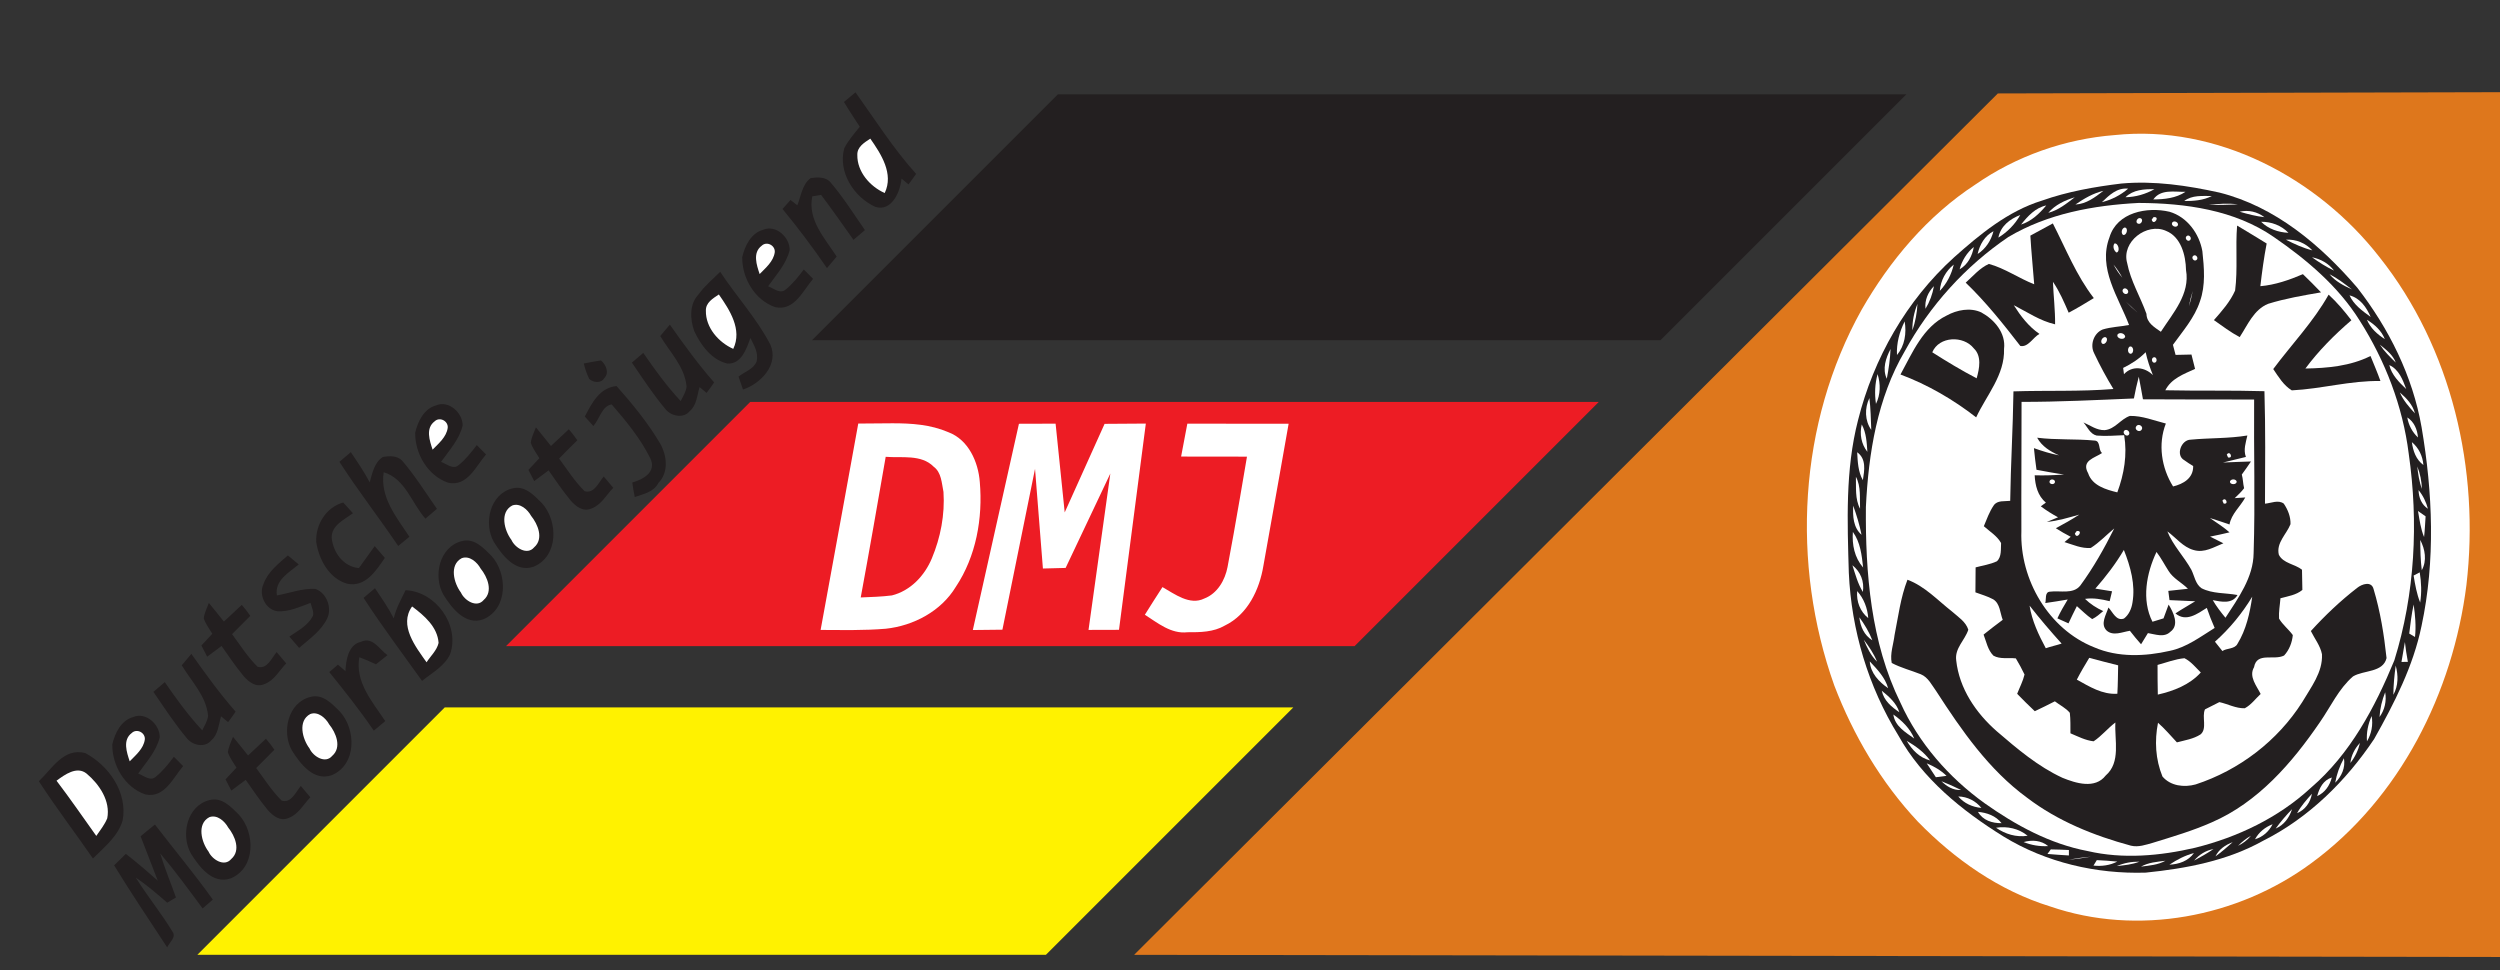 <?xml version="1.0" encoding="UTF-8" standalone="no"?>
<svg
   xmlns:dc="http://purl.org/dc/elements/1.1/"
   xmlns:cc="http://creativecommons.org/ns#"
   xmlns:rdf="http://www.w3.org/1999/02/22-rdf-syntax-ns#"
   xmlns:svg="http://www.w3.org/2000/svg"
   xmlns="http://www.w3.org/2000/svg"
   xmlns:sodipodi="http://sodipodi.sourceforge.net/DTD/sodipodi-0.dtd"
   xmlns:inkscape="http://www.inkscape.org/namespaces/inkscape"
   width="1139pt"
   height="442pt"
   viewBox="0 0 1139 442"
   version="1.1"
   id="svg2"
   inkscape:version="0.48.3.1 r9886"
   sodipodi:docname="DMJ-Logo_final.svg">
  <rect x="0" y="0" width="1139" height="442" fill="#333333" stroke="none"/>
  <defs
     id="defs318" />
  <sodipodi:namedview
     pagecolor="#ffffff"
     bordercolor="#666666"
     borderopacity="1"
     objecttolerance="10"
     gridtolerance="10"
     guidetolerance="10"
     inkscape:pageopacity="0"
     inkscape:pageshadow="2"
     inkscape:window-width="1366"
     inkscape:window-height="713"
     id="namedview316"
     showgrid="false"
     showguides="true"
     inkscape:guide-bbox="true"
     inkscape:zoom="2.5216831"
     inkscape:cx="237.1179"
     inkscape:cy="291.19784"
     inkscape:window-x="-3"
     inkscape:window-y="-3"
     inkscape:window-maximized="1"
     inkscape:current-layer="svg2">
    <sodipodi:guide
       orientation="0,1"
       position="605.151,498.774"
       id="guide3299" />
    <sodipodi:guide
       orientation="0,1"
       position="947.829,358.739"
       id="guide3301" />
    <sodipodi:guide
       orientation="-0.707,0.707"
       position="740.032,153.122"
       id="guide3303" />
    <sodipodi:guide
       orientation="-0.707,0.707"
       position="462.39,358.739"
       id="guide3305" />
    <sodipodi:guide
       orientation="0,1"
       position="373.56,323.593"
       id="guide3307" />
    <sodipodi:guide
       orientation="0,1"
       position="288.176,184.525"
       id="guide3309" />
    <sodipodi:guide
       orientation="0,1"
       position="253.278,149.627"
       id="guide3311" />
    <sodipodi:guide
       orientation="0,1"
       position="319.628,8.724"
       id="guide3313" />
    <sodipodi:guide
       orientation="-0.707,0.707"
       position="786.776,149.627"
       id="guide3315" />
  </sodipodi:namedview>
  <path
     fill="#231f20"
     d=" M 389.76 42.06 C 398.75 54.59 406.99 67.73 417.38 79.21 C 416.27 80.85 415.11 82.45 413.92 84.01 C 412.85 83.14 411.78 82.25 410.73 81.37 C 410.21 87.31 406.23 96.57 398.85 94.26 C 389.11 89.93 381.73 78.47 384.61 67.64 C 386.41 64.01 389.16 60.91 391.71 57.76 C 389.30 53.99 386.79 50.30 384.50 46.46 C 385.81 45.36 388.45 43.16 389.76 42.06 Z"
     id="path6" />
  <path
     d="M 910.22,42.57 1139,42 l 0,394 -622.301,-0.979 z"
     id="path8"
     inkscape:connector-curvature="0"
     style="fill:#de771c"
     sodipodi:nodetypes="ccccc" />
  <path
     d="m 481.94,42.981 386.607,0 -112.028,112.028 -386.607,0 z"
     id="path10"
     inkscape:connector-curvature="0"
     style="fill:#231f20"
     sodipodi:nodetypes="ccccc" />
  <path
     fill="#ffffff"
     d=" M 963.45 61.54 C 1009.95 56.66 1055.80 80.88 1083.98 117.01 C 1117.13 158.63 1129.83 214.16 1123.71 266.48 C 1117.55 315.56 1093.49 363.57 1053.14 393.18 C 1019.58 418.02 973.77 426.65 934.01 412.96 C 910.85 405.81 890.50 391.51 873.72 374.28 C 857.01 356.46 844.42 335.06 835.70 312.31 C 815.93 256.87 819.31 192.80 848.16 141.11 C 861.02 118.68 878.21 98.23 900.02 84.04 C 918.66 71.10 940.83 63.28 963.45 61.54 Z"
     id="path12" />
  <path
     fill="#ffffff"
     d=" M 390.60 70.59 C 390.46 66.89 393.84 64.94 396.51 63.16 C 401.43 70.20 407.28 79.17 403.07 87.95 C 396.34 84.95 390.47 78.24 390.60 70.59 Z"
     id="path14" />
  <path
     fill="#231f20"
     d=" M 369.34 81.14 C 372.20 80.70 375.94 80.50 378.16 82.82 C 384.08 89.68 388.88 97.41 394.06 104.82 C 392.76 105.94 390.15 108.17 388.85 109.28 C 383.98 102.41 379.16 95.50 374.08 88.78 C 372.74 89.00 371.41 89.22 370.08 89.45 C 367.87 100.28 375.86 108.57 381.19 116.90 C 380.08 118.22 377.87 120.84 376.76 122.15 C 370.41 112.87 363.65 103.89 356.51 95.20 C 357.73 93.83 358.95 92.47 360.17 91.11 C 361.19 91.92 362.22 92.74 363.25 93.55 C 364.95 89.41 365.44 83.99 369.34 81.14 Z"
     id="path16" />
  <path
     fill="#231f20"
     d=" M 966.46 83.62 C 981.46 82.27 996.54 84.52 1011.18 87.74 C 1036.58 94.13 1057.23 111.59 1073.95 131.04 C 1088.39 149.64 1099.22 171.35 1103.28 194.68 C 1108.36 224.51 1109.62 255.39 1103.26 285.14 C 1099.48 303.54 1090.81 320.45 1081.66 336.69 C 1068.82 355.88 1051.82 372.65 1031.04 383.07 C 1014.72 392.20 995.97 395.70 977.59 397.57 C 955.11 398.27 932.17 392.96 912.88 381.16 C 893.96 369.42 875.86 354.84 864.89 335.08 C 851.16 312.79 843.49 287.09 842.32 260.96 C 841.66 237.78 840.67 214.11 846.52 191.44 C 853.58 163.22 868.62 136.83 890.26 117.26 C 902.11 106.69 914.88 96.16 930.31 91.40 C 941.96 87.27 954.22 85.11 966.46 83.62 Z"
     id="path18" />
  <path
     fill="#ffffff"
     d=" M 957.62 92.11 C 960.95 88.97 964.44 85.43 969.58 85.95 C 966.13 88.92 962.04 91.03 957.62 92.11 Z"
     id="path20" />
  <path
     fill="#ffffff"
     d=" M 968.36 89.86 C 971.90 86.42 976.84 86.12 981.55 86.20 C 977.50 88.47 973.00 89.77 968.36 89.86 Z"
     id="path22" />
  <path
     fill="#ffffff"
     d=" M 945.55 93.18 C 949.46 90.49 953.63 88.03 958.31 86.94 C 954.50 89.88 950.53 92.94 945.55 93.18 Z"
     id="path24" />
  <path
     fill="#ffffff"
     d=" M 981.05 90.87 C 984.44 86.04 990.60 87.49 995.71 87.40 C 991.37 90.30 986.13 90.82 981.05 90.87 Z"
     id="path26" />
  <path
     fill="#ffffff"
     d=" M 995.12 91.59 C 998.70 88.81 1003.43 89.32 1007.71 89.30 C 1003.84 91.30 999.39 91.62 995.12 91.59 Z"
     id="path28" />
  <path
     fill="#ffffff"
     d=" M 933.20 96.96 C 936.33 93.33 940.75 91.26 945.27 89.88 C 941.53 92.72 937.83 95.77 933.20 96.96 Z"
     id="path30" />
  <path
     fill="#ffffff"
     d=" M 974.37 92.46 C 995.61 92.55 1018.12 95.63 1035.99 108.01 C 1050.97 118.33 1065.28 130.41 1075.03 145.98 C 1086.69 164.31 1094.70 185.06 1097.41 206.67 C 1101.92 238.05 1100.28 270.53 1090.86 300.88 C 1082.03 322.31 1070.74 343.58 1052.88 358.88 C 1038.15 372.51 1019.52 381.40 1000.16 386.22 C 984.16 389.95 967.28 391.49 951.15 387.74 C 933.93 384.49 918.24 375.92 904.09 365.88 C 887.79 354.15 874.14 338.51 865.84 320.15 C 852.33 292.63 849.86 261.19 850.10 231.00 C 851.29 206.54 855.28 181.35 867.85 159.94 C 879.19 139.25 895.47 121.24 914.99 107.99 C 932.89 97.34 953.83 93.53 974.37 92.46 Z"
     id="path32" />
  <path
     fill="#ffffff"
     d=" M 1006.35 93.40 C 1010.73 92.82 1015.18 92.52 1019.61 93.12 C 1015.17 93.31 1010.75 93.40 1006.35 93.40 Z"
     id="path34" />
  <path
     fill="#ffffff"
     d=" M 920.79 102.31 C 923.83 98.50 927.29 94.66 932.28 93.59 C 929.15 97.34 925.53 100.80 920.79 102.31 Z"
     id="path36" />
  <path
     fill="#231f20"
     d=" M 961.08 108.11 C 964.49 96.70 978.25 94.09 988.44 96.48 C 996.49 98.84 1001.99 106.44 1003.40 114.45 C 1004.21 122.03 1004.92 129.97 1002.30 137.30 C 999.85 144.76 994.50 150.83 989.99 157.10 C 990.38 158.63 990.79 160.16 991.19 161.69 C 993.62 161.64 995.91 161.56 998.43 161.53 C 998.99 163.70 999.53 165.88 1000.07 168.07 C 994.92 170.44 989.26 172.42 986.52 177.80 C 1001.56 178.14 1016.62 177.78 1031.68 178.23 C 1032.18 195.31 1032.02 212.40 1031.93 229.48 C 1034.70 229.24 1037.97 227.59 1040.48 229.44 C 1042.34 232.15 1043.68 235.49 1043.55 238.82 C 1041.75 243.40 1036.97 247.29 1038.23 252.71 C 1040.18 256.70 1045.52 256.95 1048.79 259.56 C 1048.84 261.86 1048.92 266.47 1048.96 268.77 C 1046.15 271.12 1042.39 271.63 1038.97 272.57 C 1038.75 275.65 1038.13 278.71 1038.33 281.82 C 1039.97 284.65 1042.68 286.66 1044.60 289.34 C 1044.30 292.71 1042.96 296.17 1040.63 298.66 C 1035.97 301.04 1028.20 296.92 1026.94 303.98 C 1024.44 308.26 1028.12 312.46 1029.95 316.17 C 1027.58 318.37 1025.62 321.15 1022.72 322.68 C 1018.70 322.81 1014.97 320.71 1011.14 319.88 C 1008.94 320.99 1006.76 322.09 1004.58 323.20 C 1003.06 326.54 1005.71 332.01 1002.56 334.60 C 999.35 336.68 995.42 337.26 991.80 338.22 C 988.97 335.17 986.29 332.04 983.19 329.29 C 981.57 337.47 982.02 345.96 985.21 353.77 C 988.88 358.11 995.10 358.84 1000.35 357.38 C 1020.18 350.89 1037.67 337.55 1048.88 319.91 C 1052.82 313.17 1058.31 306.31 1057.89 298.06 C 1057.13 294.18 1054.53 290.97 1052.83 287.50 C 1059.28 280.40 1066.29 273.75 1073.88 267.87 C 1076.11 266.06 1080.48 264.59 1081.42 268.45 C 1084.49 278.61 1086.18 289.28 1087.31 299.82 C 1085.70 306.51 1076.91 305.24 1072.04 308.17 C 1065.47 313.83 1061.86 321.99 1056.96 329.01 C 1044.27 347.59 1028.78 365.51 1007.68 374.66 C 999.03 378.50 989.91 381.17 980.89 383.96 C 977.64 384.87 974.25 386.11 970.85 385.29 C 954.02 380.73 937.53 374.10 923.56 363.46 C 906.15 350.75 893.70 332.78 882.15 314.90 C 880.13 312.14 878.48 308.57 875.11 307.19 C 870.70 305.43 866.06 304.27 861.87 302.05 C 861.00 297.79 862.68 293.54 863.16 289.34 C 864.85 280.89 865.90 272.21 869.04 264.13 C 876.96 267.07 882.81 273.50 889.34 278.61 C 892.07 281.06 895.63 283.21 896.76 286.91 C 895.19 291.73 890.50 295.33 891.25 300.87 C 892.63 313.71 900.26 324.89 909.78 333.21 C 919.04 341.16 928.48 349.20 939.66 354.37 C 945.75 356.85 954.50 359.59 959.34 353.34 C 966.36 347.30 963.31 337.17 963.77 329.17 C 960.27 331.80 957.49 335.34 953.85 337.74 C 950.11 337.32 946.71 335.53 943.29 334.09 C 943.27 330.99 943.37 327.83 943.01 324.76 C 941.17 322.53 938.43 321.26 936.20 319.52 C 933.16 321.06 930.13 322.59 927.05 324.03 C 924.32 321.42 921.62 318.82 919.02 316.10 C 920.15 313.18 921.66 310.35 922.38 307.31 C 921.17 304.79 919.85 302.34 918.42 299.96 C 915.03 299.56 911.28 300.45 908.22 298.73 C 905.64 296.18 904.98 292.39 903.72 289.12 C 906.57 286.82 909.49 284.59 912.44 282.39 C 911.23 279.36 911.27 274.99 908.12 273.06 C 905.55 271.66 902.72 270.88 900.00 269.87 C 900.01 266.07 900.04 262.28 900.09 258.50 C 903.33 257.62 906.73 257.17 909.79 255.71 C 912.03 253.66 911.52 250.02 911.69 247.39 C 909.86 244.14 906.54 242.17 903.83 239.74 C 905.18 236.52 906.35 233.17 908.34 230.26 C 910.00 227.82 913.31 228.50 915.85 228.18 C 916.08 211.55 917.11 194.94 917.33 178.31 C 932.49 177.81 947.72 178.47 962.87 177.23 C 959.65 171.97 956.71 166.51 954.09 160.94 C 952.08 157.07 953.94 151.76 957.99 150.11 C 961.87 148.93 965.99 148.84 970.00 148.06 C 965.17 135.37 955.70 122.26 961.08 108.11 Z"
     id="path38" />
  <path
     fill="#ffffff"
     d=" M 1020.37 96.46 C 1024.39 95.51 1028.48 96.50 1031.67 98.95 C 1027.82 98.53 1024.06 97.53 1020.37 96.46 Z"
     id="path40" />
  <path
     fill="#ffffff"
     d=" M 920.44 97.94 C 918.06 102.19 914.60 105.71 910.46 108.25 C 911.47 103.01 915.66 99.79 920.44 97.94 Z"
     id="path42" />
  <path
     fill="#ffffff"
     d=" M 975.10 99.38 C 976.77 99.78 975.67 102.34 974.22 101.94 C 972.54 101.54 973.67 99.05 975.10 99.38 Z"
     id="path44" />
  <path
     fill="#ffffff"
     d=" M 981.13 98.95 C 984.47 98.42 981.15 103.22 980.31 100.08 C 980.52 99.80 980.92 99.23 981.13 98.95 Z"
     id="path46" />
  <path
     fill="#ffffff"
     d=" M 989.67 101.38 C 990.51 100.18 992.90 101.39 992.18 102.77 C 991.31 104.01 988.88 102.80 989.67 101.38 Z"
     id="path48" />
  <path
     fill="#ffffff"
     d=" M 1030.16 101.04 C 1034.83 100.99 1039.35 102.69 1042.62 106.07 C 1038.01 105.86 1033.48 104.33 1030.16 101.04 Z"
     id="path50" />
  <path
     fill="#231f20"
     d=" M 925.03 107.35 C 928.43 105.49 931.84 103.62 935.27 101.79 C 941.17 113.28 945.97 125.52 953.94 135.81 C 950.17 138.12 946.40 140.41 942.49 142.47 C 940.39 137.64 938.32 132.75 935.32 128.40 C 935.57 134.86 936.37 141.29 936.30 147.76 C 929.44 146.20 923.64 142.17 917.48 139.05 C 920.62 144.01 924.25 148.79 929.17 152.13 C 926.28 153.66 924.04 158.36 920.45 157.61 C 912.68 147.58 904.76 137.59 895.57 128.78 C 898.92 125.79 901.95 122.12 906.13 120.24 C 913.41 122.23 919.75 126.76 926.78 129.52 C 926.22 122.13 925.45 114.75 925.03 107.35 Z"
     id="path52" />
  <path
     fill="#ffffff"
     d=" M 968.03 103.64 C 969.88 103.85 968.90 107.52 967.23 107.00 C 966.18 106.09 966.66 103.98 968.03 103.64 Z"
     id="path54" />
  <path
     fill="#231f20"
     d=" M 1019.23 102.78 C 1023.71 105.47 1028.23 108.17 1032.69 110.94 C 1031.45 117.38 1030.57 123.88 1029.82 130.39 C 1036.59 129.80 1043.00 127.56 1049.20 124.91 C 1051.98 127.63 1054.80 130.35 1057.46 133.20 C 1049.36 134.60 1041.20 135.98 1033.36 138.42 C 1026.82 141.07 1024.02 148.07 1020.40 153.59 C 1016.25 151.39 1012.48 148.52 1008.66 145.84 C 1012.31 141.70 1016.07 137.46 1018.32 132.36 C 1019.58 122.56 1018.41 112.62 1019.23 102.78 Z"
     id="path56" />
  <path
     fill="#231f20"
     d=" M 347.70 104.68 C 353.51 102.22 359.87 108.16 359.78 113.90 C 358.27 120.23 353.61 125.25 349.94 130.44 C 352.44 131.28 355.40 134.13 357.90 131.94 C 361.16 129.37 363.71 126.05 366.22 122.78 C 367.63 124.20 369.03 125.61 370.44 127.04 C 365.82 132.40 361.89 141.90 353.14 139.92 C 343.87 136.71 338.04 126.71 338.16 117.14 C 339.35 111.99 342.19 106.18 347.70 104.68 Z"
     id="path58" />
  <path
     fill="#ffffff"
     d=" M 969.13 119.83 C 966.41 110.15 978.10 101.27 986.84 105.18 C 993.69 107.94 995.82 116.33 995.95 123.03 C 997.89 133.94 989.99 142.65 984.49 151.16 C 981.61 149.09 978.04 147.18 977.93 143.00 C 975.15 135.21 970.72 128.04 969.13 119.83 Z"
     id="path60" />
  <path
     fill="#ffffff"
     d=" M 901.01 115.71 C 901.97 111.42 904.23 107.45 908.23 105.33 C 907.14 109.56 904.72 113.35 901.01 115.71 Z"
     id="path62" />
  <path
     fill="#ffffff"
     d=" M 996.27 107.54 C 997.40 106.62 998.86 108.58 997.73 109.46 C 996.58 110.38 995.11 108.41 996.27 107.54 Z"
     id="path64" />
  <path
     fill="#ffffff"
     d=" M 1041.46 109.21 C 1046.07 108.90 1050.41 110.78 1053.52 114.07 C 1049.29 113.02 1045.32 111.16 1041.46 109.21 Z"
     id="path66" />
  <path
     fill="#ffffff"
     d=" M 963.37 110.91 C 965.14 110.67 966.07 114.58 964.32 115.06 C 963.05 114.29 962.40 112.13 963.37 110.91 Z"
     id="path68" />
  <path
     fill="#ffffff"
     d=" M 347.01 111.97 C 349.35 109.70 353.35 111.87 352.97 114.99 C 352.37 119.14 348.85 122.02 346.09 124.86 C 344.72 120.74 342.80 115.14 347.01 111.97 Z"
     id="path70" />
  <path
     fill="#ffffff"
     d=" M 892.80 122.70 C 893.86 118.72 896.08 115.13 899.27 112.51 C 898.53 116.63 896.53 120.55 892.80 122.70 Z"
     id="path72" />
  <path
     fill="#ffffff"
     d=" M 999.27 116.54 C 1000.40 115.62 1001.86 117.58 1000.73 118.46 C 999.58 119.38 998.11 117.41 999.27 116.54 Z"
     id="path74" />
  <path
     fill="#ffffff"
     d=" M 1053.34 117.21 C 1057.30 118.01 1060.93 120.01 1063.38 123.28 C 1059.82 121.62 1056.50 119.48 1053.34 117.21 Z"
     id="path76" />
  <path
     fill="#ffffff"
     d=" M 883.78 132.51 C 884.13 127.79 886.47 123.52 890.13 120.54 C 889.09 125.02 886.96 129.18 883.78 132.51 Z"
     id="path78" />
  <path
     fill="#ffffff"
     d=" M 962.91 120.53 C 964.46 122.38 965.78 124.41 966.94 126.53 C 965.39 124.67 964.04 122.66 962.91 120.53 Z"
     id="path80" />
  <path
     fill="#231f20"
     d=" M 318.22 134.18 C 321.01 130.27 324.73 127.20 328.12 123.83 C 335.48 135.05 344.79 145.06 350.98 157.01 C 354.96 166.06 346.69 174.75 338.51 177.48 C 337.84 175.51 337.16 173.54 336.47 171.57 C 339.24 169.38 343.35 168.20 344.74 164.64 C 345.62 160.68 343.53 157.30 341.88 153.98 C 340.17 158.90 337.64 166.16 331.30 165.61 C 324.08 163.90 319.19 157.10 316.24 150.72 C 314.39 145.37 314.03 138.57 318.22 134.18 Z"
     id="path82" />
  <path
     fill="#ffffff"
     d=" M 1061.32 124.93 C 1064.99 126.80 1068.25 129.34 1071.53 131.86 C 1067.75 130.14 1063.98 128.19 1061.32 124.93 Z"
     id="path84" />
  <path
     fill="#ffffff"
     d=" M 877.25 140.68 C 876.82 136.71 878.43 133.10 881.10 130.37 C 880.47 134.02 879.18 137.52 877.25 140.68 Z"
     id="path86" />
  <path
     fill="#ffffff"
     d=" M 967.35 131.66 C 968.47 130.63 970.35 132.52 969.34 133.65 C 968.18 134.74 966.25 132.81 967.35 131.66 Z"
     id="path88" />
  <path
     fill="#ffffff"
     d=" M 997.28 139.52 C 997.69 137.18 998.27 134.87 999.00 132.61 C 998.54 134.94 998.02 137.26 997.28 139.52 Z"
     id="path90" />
  <path
     fill="#ffffff"
     d=" M 321.60 141.59 C 321.46 137.89 324.84 135.94 327.51 134.16 C 332.43 141.20 338.28 150.17 334.07 158.95 C 327.34 155.95 321.47 149.24 321.60 141.59 Z"
     id="path92" />
  <path
     fill="#231f20"
     d=" M 1060.92 134.24 C 1064.75 137.76 1068.13 141.76 1071.29 145.91 C 1063.59 152.52 1056.40 159.74 1050.34 167.90 C 1060.44 167.73 1070.84 166.79 1080.00 162.19 C 1081.53 165.97 1083.16 169.73 1084.53 173.59 C 1070.90 173.34 1057.66 177.19 1044.14 177.85 C 1040.39 175.58 1038.09 171.68 1035.69 168.14 C 1044.10 156.85 1054.01 146.57 1060.92 134.24 Z"
     id="path94" />
  <path
     fill="#ffffff"
     d=" M 1070.44 134.57 C 1075.33 135.83 1078.14 140.00 1080.08 144.40 C 1076.32 141.66 1072.41 138.91 1070.44 134.57 Z"
     id="path96" />
  <path
     fill="#ffffff"
     d=" M 968.45 137.35 C 970.25 139.00 972.05 140.68 973.84 142.38 C 971.93 140.82 970.14 139.13 968.45 137.35 Z"
     id="path98" />
  <path
     fill="#ffffff"
     d=" M 871.29 150.51 C 871.20 146.36 872.05 142.28 873.59 138.46 C 873.41 142.57 872.63 146.62 871.29 150.51 Z"
     id="path100" />
  <path
     fill="#231f20"
     d=" M 886.88 143.77 C 891.56 141.19 897.67 139.99 902.67 142.33 C 908.62 145.57 913.95 151.74 913.04 159.00 C 913.41 170.84 905.08 180.00 900.34 190.15 C 889.91 182.03 878.24 175.25 865.86 170.62 C 871.30 160.70 876.10 149.01 886.88 143.77 Z"
     id="path102" />
  <path
     fill="#ffffff"
     d=" M 1078.38 145.69 C 1081.86 147.83 1084.99 150.61 1086.53 154.51 C 1083.08 152.31 1079.98 149.52 1078.38 145.69 Z"
     id="path104" />
  <path
     fill="#ffffff"
     d=" M 864.26 161.75 C 863.99 156.39 865.40 151.17 867.77 146.42 C 868.66 151.83 867.83 157.49 864.26 161.75 Z"
     id="path106" />
  <path
     fill="#231f20"
     d=" M 305.18 147.90 C 311.56 156.93 318.05 165.91 325.35 174.23 C 324.26 175.87 323.11 177.46 321.92 179.01 C 320.85 178.13 319.79 177.25 318.73 176.37 C 317.59 180.00 317.45 184.63 314.27 187.28 C 311.48 190.78 306.02 189.67 303.38 186.64 C 297.69 179.89 292.86 172.49 287.89 165.21 C 289.19 164.10 291.78 161.88 293.07 160.77 C 298.34 168.41 303.79 175.96 310.14 182.74 C 311.17 180.60 312.56 178.51 312.80 176.09 C 311.99 167.11 305.21 160.47 300.80 153.11 C 301.89 151.80 304.08 149.20 305.18 147.90 Z"
     id="path108" />
  <path
     fill="#ffffff"
     d=" M 964.78 152.35 C 965.72 151.23 967.90 151.83 968.23 153.24 C 967.99 155.30 963.92 154.30 964.78 152.35 Z"
     id="path110" />
  <path
     fill="#ffffff"
     d=" M 959.09 153.57 C 961.04 154.03 959.31 157.53 957.69 156.52 C 956.76 155.50 957.78 153.62 959.09 153.57 Z"
     id="path112" />
  <path
     fill="#ffffff"
     d=" M 880.34 160.50 C 883.45 153.14 894.57 152.76 899.27 158.72 C 902.96 162.25 901.82 167.94 900.56 172.36 C 893.63 168.74 886.93 164.70 880.34 160.50 Z"
     id="path114" />
  <path
     fill="#ffffff"
     d=" M 970.20 157.94 C 972.10 157.26 972.53 160.92 970.71 161.20 C 969.26 160.99 969.21 158.72 970.20 157.94 Z"
     id="path116" />
  <path
     fill="#ffffff"
     d=" M 1084.27 157.03 C 1087.10 159.32 1090.20 161.64 1091.52 165.20 C 1088.89 162.65 1086.27 160.09 1084.27 157.03 Z"
     id="path118" />
  <path
     fill="#ffffff"
     d=" M 859.62 172.58 C 857.52 168.03 859.16 163.19 861.34 159.00 C 861.13 163.57 860.50 168.10 859.62 172.58 Z"
     id="path120" />
  <path
     fill="#ffffff"
     d=" M 967.31 167.62 C 971.08 165.79 974.62 163.48 977.56 160.47 C 978.33 164.04 979.49 167.53 980.87 170.91 C 977.22 167.21 971.36 166.45 967.68 170.49 C 967.54 169.53 967.42 168.57 967.31 167.62 Z"
     id="path122" />
  <path
     fill="#ffffff"
     d=" M 981.17 162.80 C 982.58 162.35 983.09 164.74 981.83 165.20 C 980.40 165.65 979.88 163.25 981.17 162.80 Z"
     id="path124" />
  <path
     d=" M 265.97 165.61 C 268.59 165.11 271.16 164.59 273.82 164.20 C 276.06 166.11 277.74 169.83 275.31 172.27 C 273.88 174.76 270.34 174.37 268.46 172.65 C 267.37 170.40 266.54 168.05 265.97 165.61 Z"
     id="path126"
     fill="#231f20" />
  <path
     fill="#ffffff"
     d=" M 1088.56 166.33 C 1092.98 168.34 1094.68 173.01 1096.28 177.26 C 1093.02 174.16 1089.66 170.85 1088.56 166.33 Z"
     id="path128" />
  <path
     fill="#ffffff"
     d=" M 854.69 184.01 C 854.02 179.47 854.20 174.85 855.43 170.44 C 856.83 174.98 856.79 179.75 854.69 184.01 Z"
     id="path130" />
  <path
     fill="#ffffff"
     d=" M 972.21 181.54 C 972.83 178.21 973.55 174.90 974.43 171.63 C 975.14 175.05 975.68 178.48 976.33 181.92 C 993.20 182.03 1010.09 182.00 1026.98 182.02 C 1026.78 205.33 1027.50 228.67 1026.75 251.98 C 1026.65 263.08 1019.70 272.52 1013.92 281.45 C 1011.82 278.91 1009.80 276.29 1008.14 273.43 C 1012.08 274.19 1016.96 275.29 1019.41 271.09 C 1013.94 270.05 1008.06 270.59 1003.01 268.00 C 1000.20 266.05 999.82 262.45 998.39 259.60 C 995.06 253.56 990.03 248.55 987.44 242.09 C 991.36 244.93 994.56 249.26 999.42 250.59 C 1004.34 252.07 1008.65 249.22 1012.98 247.52 C 1010.95 246.50 1008.93 245.48 1006.91 244.48 C 1009.75 243.87 1012.89 243.29 1015.77 242.54 C 1013.00 240.08 1009.84 238.14 1006.83 236.01 C 1009.82 236.92 1012.79 237.94 1015.76 238.95 C 1016.61 234.12 1020.69 230.82 1022.95 226.64 C 1021.34 226.73 1019.73 226.83 1018.14 226.95 C 1019.61 225.49 1021.19 224.12 1022.41 222.43 C 1021.89 220.27 1021.94 218.27 1021.37 216.20 C 1022.80 214.25 1024.19 212.27 1025.54 210.25 C 1021.28 210.36 1017.03 210.55 1012.79 210.73 C 1016.24 209.88 1019.76 209.06 1023.23 208.18 C 1022.01 204.95 1023.19 201.61 1023.90 198.41 C 1015.37 199.83 1006.66 199.49 998.10 200.31 C 993.74 200.34 991.08 207.46 995.18 209.68 C 996.45 210.65 997.82 211.46 999.21 212.32 C 999.33 217.88 994.70 220.50 990.05 221.63 C 984.76 213.17 983.08 202.38 986.76 192.96 C 981.35 191.60 976.05 189.40 970.38 189.49 C 966.10 190.94 963.64 195.55 958.87 195.97 C 955.32 196.08 952.33 193.83 949.22 192.45 C 951.08 194.57 952.24 197.76 955.26 198.45 C 959.43 198.78 963.59 198.46 967.77 198.27 C 969.24 207.14 967.76 215.93 964.65 224.32 C 959.49 223.08 953.20 221.24 951.36 215.62 C 948.07 209.78 954.42 208.66 957.72 206.38 C 955.90 205.26 957.18 200.88 954.35 200.73 C 945.62 199.87 936.83 200.52 928.12 199.42 C 930.27 203.37 934.12 205.71 938.12 207.46 C 934.18 206.69 930.41 205.52 926.66 204.17 C 926.94 207.45 927.39 210.76 927.83 214.03 C 931.98 214.80 936.16 215.61 940.37 216.18 C 935.90 216.52 931.46 216.69 927.00 216.54 C 927.22 221.11 928.38 225.95 932.11 228.96 C 931.33 229.53 930.53 230.09 929.79 230.68 C 932.27 232.55 934.91 234.19 937.64 235.68 C 935.91 236.36 934.21 237.06 932.52 237.80 C 937.58 237.32 942.44 235.83 947.31 234.46 C 943.87 236.72 940.26 238.71 936.64 240.66 C 938.83 242.07 941.09 243.38 943.42 244.56 C 942.46 245.36 941.51 246.16 940.58 246.98 C 944.49 248.17 948.33 249.97 952.56 249.65 C 956.47 247.15 959.68 243.71 963.25 240.76 C 958.74 249.78 953.75 258.66 947.77 266.79 C 944.52 270.88 938.41 268.95 934.07 269.56 C 931.46 269.62 932.35 273.03 931.83 274.75 C 935.20 274.25 938.68 273.75 942.06 273.13 C 940.38 275.94 938.70 278.75 937.34 281.73 C 939.01 282.49 940.71 283.25 942.40 284.00 C 943.62 281.36 944.91 278.76 946.22 276.15 C 948.50 278.13 950.66 280.36 953.20 282.06 C 955.08 281.16 956.65 279.75 958.23 278.41 C 955.18 277.02 952.33 275.19 949.93 272.85 C 953.71 272.29 957.49 273.01 961.16 273.90 C 961.54 272.40 961.89 270.90 962.25 269.40 C 960.34 269.09 956.54 268.48 954.64 268.17 C 959.46 262.67 963.92 256.86 967.63 250.55 C 970.64 258.14 972.97 266.35 971.55 274.57 C 971.13 277.31 969.94 280.09 967.68 281.81 C 964.14 283.11 962.58 278.84 960.60 276.79 C 959.59 280.06 956.78 284.23 959.75 287.25 C 962.74 289.96 966.94 287.91 970.38 287.39 C 972.03 289.47 973.68 291.56 975.47 293.53 C 976.52 291.84 977.57 290.15 978.59 288.44 C 981.93 288.97 985.99 290.63 988.81 287.85 C 993.05 284.81 990.20 278.96 988.02 275.45 C 987.22 277.53 986.46 279.63 985.70 281.73 C 984.01 282.23 982.32 282.74 980.66 283.27 C 975.61 273.30 977.91 261.18 982.50 251.47 C 984.57 254.17 986.13 257.23 987.98 260.10 C 990.11 263.58 993.99 265.39 996.82 268.24 C 993.82 268.56 990.84 268.89 987.88 269.21 C 988.04 270.61 988.22 272.01 988.42 273.41 C 992.32 273.55 996.20 273.72 1000.14 273.94 C 997.16 275.83 994.04 277.49 991.13 279.47 C 995.92 283.57 1001.12 279.65 1005.42 276.95 C 1006.48 280.05 1007.66 283.11 1009.00 286.09 C 1002.53 290.10 996.19 294.95 988.59 296.52 C 977.29 299.09 964.95 299.61 954.12 294.92 C 933.34 286.69 920.17 264.00 920.94 242.03 C 920.86 222.38 921.04 202.74 921.02 183.10 C 938.09 183.11 955.15 182.25 972.21 181.54 Z"
     id="path132" />
  <path
     fill="#231f20"
     d=" M 266.44 189.78 C 269.65 183.66 273.10 176.66 280.91 175.89 C 288.21 184.13 295.24 192.69 300.84 202.20 C 303.89 207.70 304.72 215.15 300.00 220.00 C 297.89 224.16 293.18 225.08 289.20 226.44 C 288.75 224.25 288.35 222.05 288.07 219.83 C 292.87 218.47 299.38 215.08 296.23 208.73 C 291.80 199.75 285.21 191.81 278.70 184.27 C 274.30 184.83 273.10 191.01 270.34 194.10 C 269.04 192.65 267.74 191.22 266.44 189.78 Z"
     id="path134" />
  <path
     fill="#ffffff"
     d=" M 1093.38 178.82 C 1096.40 181.40 1099.23 184.38 1100.26 188.34 C 1097.57 185.45 1094.95 182.46 1093.38 178.82 Z"
     id="path136" />
  <path
     fill="#ffffff"
     d=" M 852.55 195.86 C 849.56 191.60 849.49 185.97 851.69 181.36 C 852.29 186.17 852.35 191.01 852.55 195.86 Z"
     id="path138" />
  <path
     fill="#231f20"
     d=" M 198.70 184.68 C 204.51 182.22 210.87 188.16 210.78 193.90 C 209.27 200.23 204.61 205.25 200.94 210.44 C 203.44 211.28 206.40 214.13 208.90 211.94 C 212.17 209.37 214.71 206.05 217.22 202.78 C 218.63 204.19 220.03 205.61 221.44 207.04 C 216.82 212.39 212.89 221.90 204.14 219.92 C 194.87 216.71 189.04 206.71 189.16 197.14 C 190.35 191.99 193.19 186.18 198.70 184.68 Z"
     id="path140" />
  <path
     d="m 341.796,183.125 386.607,0 -111.255,111.255 -386.607,0 z"
     id="path142"
     inkscape:connector-curvature="0"
     style="fill:#ed1c24"
     sodipodi:nodetypes="ccccc" />
  <path
     fill="#ffffff"
     d=" M 198.01 191.97 C 200.35 189.70 204.35 191.87 203.97 194.99 C 203.37 199.14 199.85 202.02 197.09 204.86 C 195.73 200.74 193.80 195.14 198.01 191.97 Z"
     id="path144" />
  <path
     fill="#ffffff"
     d=" M 1096.76 190.18 C 1099.90 192.21 1101.33 195.70 1101.63 199.31 C 1099.03 196.88 1097.35 193.68 1096.76 190.18 Z"
     id="path146" />
  <path
     d="m 508.25,241.062 c -6.513,0.005 -19.469,0.156 -19.469,0.156 0,0 -14.213,78.369 -21.438,117.531 12.363,0.05 24.775,0.35 37.125,-0.688 15.8,-1.688 31.481,-9.975 39.844,-23.812 11.6,-17.35 15.463,-39.163 13.688,-59.688 -0.863,-11.5 -6.45,-24.137 -17.938,-28.438 -10.148,-4.359 -20.957,-5.071 -31.812,-5.062 z m -3.844,19.094 c 9,0.75 20.275,-1.55 27.312,5.625 4.487,3.312 4.569,9.412 5.594,14.375 0.85,12.912 -1.656,25.994 -6.656,37.906 -4.112,9.825 -12.144,18.381 -22.719,21.031 -5.912,0.75 -11.825,0.906 -17.75,1.156 4.938,-26.663 9.569,-53.369 14.219,-80.094 z"
     transform="scale(0.8,0.8)"
     id="path148"
     style="fill:#ffffff"
     inkscape:connector-curvature="0"
     sodipodi:nodetypes="sccccccsccccccc" />
  <path
     d="m 464.23,193.07 16.7,-0.05 4.15,40.43 18.17,-40.34 18.79,-0.13 -12.23,93.97 -13.88,0.04 9.94,-71.25 -20.37,43.01 -10.35,0.27 -3.59,-45.4 -14.86,73.27 -13.48,0.15 z"
     id="path150"
     inkscape:connector-curvature="0"
     style="fill:#ffffff"
     sodipodi:nodetypes="cccccccccccccc" />
  <path
     d="m 540.95,193.03 46.15,0.02 c 0,0 -7.59,43.1 -11.48,64.63 -1.79,10.94 -7.16,22.31 -17.6,27.33 -5.14,3 -11.26,3.08 -17.02,3.04 -7.49,0.87 -13.53,-4.24 -19.41,-7.96 2.63,-4.23 5.32,-8.43 8.03,-12.61 5.56,3.16 12.46,8.47 19.05,5.21 5.98,-2.3 9.44,-8.32 10.6,-14.37 3.22,-16.7 8.85,-50.27 8.85,-50.27 l -30.01,-0.04 z"
     id="path152"
     inkscape:connector-curvature="0"
     style="fill:#ffffff"
     sodipodi:nodetypes="cccccccccccc" />
  <path
     fill="#ffffff"
     d=" M 848.22 193.37 C 850.28 197.21 850.48 201.58 850.78 205.85 C 847.98 202.32 847.17 197.71 848.22 193.37 Z"
     id="path154" />
  <path
     fill="#ffffff"
     d=" M 973.32 194.18 C 974.31 192.70 976.83 194.35 975.68 195.82 C 974.67 197.30 972.14 195.64 973.32 194.18 Z"
     id="path156" />
  <path
     fill="#231f20"
     d=" M 244.16 194.70 C 246.48 197.50 248.73 200.35 251.01 203.19 C 253.72 200.64 256.44 198.10 259.16 195.57 C 260.54 197.16 261.84 198.84 263.03 200.59 C 260.23 203.33 257.46 206.11 254.72 208.91 C 258.45 213.96 261.85 219.35 266.34 223.77 C 270.71 225.09 272.75 219.78 275.05 217.09 C 276.14 218.38 278.31 220.96 279.40 222.25 C 276.28 225.42 273.98 229.99 269.58 231.63 C 265.66 233.42 262.32 230.69 259.98 228.03 C 256.38 223.63 253.17 218.96 249.94 214.30 C 247.75 215.93 245.59 217.58 243.39 219.19 C 242.52 217.48 241.63 215.78 240.75 214.08 C 242.40 212.30 244.06 210.52 245.73 208.75 C 244.36 206.45 242.66 204.29 241.83 201.72 C 242.10 199.25 243.31 197.01 244.16 194.70 Z"
     id="path158" />
  <path
     fill="#ffffff"
     d=" M 967.81 196.20 C 968.98 195.06 970.93 197.01 969.80 198.19 C 968.69 199.16 966.82 197.30 967.81 196.20 Z"
     id="path160" />
  <path
     fill="#ffffff"
     d=" M 1098.85 201.43 C 1101.99 204.05 1103.77 207.80 1104.11 211.86 C 1100.74 209.40 1099.35 205.41 1098.85 201.43 Z"
     id="path162" />
  <path
     fill="#231f20"
     d=" M 159.83 206.00 C 162.85 210.48 165.93 214.95 168.44 219.76 C 169.60 215.67 170.52 210.71 174.40 208.22 C 177.26 207.67 180.95 207.52 183.16 209.82 C 189.08 216.68 193.88 224.41 199.06 231.82 C 197.75 232.94 195.14 235.18 193.83 236.30 C 187.57 229.30 184.68 218.11 174.82 215.15 C 173.01 226.49 180.69 235.72 186.53 244.54 C 185.25 245.59 182.70 247.70 181.42 248.75 C 172.69 235.83 163.08 223.52 154.64 210.40 C 155.94 209.30 158.53 207.10 159.83 206.00 Z"
     id="path164" />
  <path
     fill="#ffffff"
     d=" M 846.13 206.04 C 850.36 209.07 849.44 214.28 848.73 218.77 C 846.52 214.89 846.37 210.38 846.13 206.04 Z"
     id="path166" />
  <path
     fill="#ffffff"
     d=" M 1014.53 207.12 C 1015.94 204.94 1017.69 209.02 1015.10 208.41 C 1014.96 208.09 1014.67 207.44 1014.53 207.12 Z"
     id="path168" />
  <path
     fill="#ffffff"
     d=" M 1101.32 212.52 C 1102.64 215.77 1103.28 219.20 1103.43 222.72 C 1102.18 219.46 1101.68 215.96 1101.32 212.52 Z"
     id="path172" />
  <path
     fill="#ffffff"
     d=" M 845.55 217.22 C 847.94 221.69 847.22 226.90 847.45 231.78 C 845.07 227.31 845.71 222.08 845.55 217.22 Z"
     id="path174" />
  <path
     fill="#ffffff"
     d=" M 933.80 219.17 C 934.24 217.90 936.64 218.41 936.20 219.83 C 935.73 221.10 933.34 220.59 933.80 219.17 Z"
     id="path176" />
  <path
     fill="#ffffff"
     d=" M 1016.01 219.22 C 1016.56 218.15 1018.41 218.15 1018.99 219.22 C 1019.34 221.03 1015.64 221.03 1016.01 219.22 Z"
     id="path178" />
  <path
     fill="#231f20"
     d=" M 233.43 222.52 C 239.07 221.01 243.29 225.66 246.84 229.17 C 254.36 237.38 254.54 253.43 243.12 258.19 C 234.91 261.06 228.76 252.94 225.03 246.97 C 220.18 238.49 223.20 225.03 233.43 222.52 Z"
     id="path180" />
  <path
     fill="#ffffff"
     d=" M 1101.89 223.30 C 1103.95 225.77 1105.33 228.70 1106.16 231.80 C 1103.25 229.89 1101.97 226.68 1101.89 223.30 Z"
     id="path182" />
  <path
     fill="#ffffff"
     d=" M 1012.53 228.12 C 1013.94 225.94 1015.69 230.02 1013.10 229.41 C 1012.96 229.09 1012.67 228.44 1012.53 228.12 Z"
     id="path184" />
  <path
     fill="#231f20"
     d=" M 144.07 246.91 C 143.70 239.06 148.55 231.09 156.37 228.94 C 157.48 230.16 159.70 232.61 160.81 233.83 C 156.88 236.72 150.98 239.35 151.11 244.99 C 151.77 251.68 156.37 258.14 163.51 258.82 C 165.91 255.49 168.31 252.14 170.72 248.81 C 171.87 250.15 174.17 252.83 175.33 254.17 C 171.40 259.93 166.48 267.70 158.19 265.95 C 149.92 263.57 145.28 254.90 144.07 246.91 Z"
     id="path186" />
  <path
     fill="#ffffff"
     d=" M 233.36 230.31 C 236.89 228.97 240.40 232.15 241.97 235.02 C 245.05 238.82 247.84 245.46 243.36 249.36 C 240.18 253.16 234.59 249.56 233.01 245.99 C 229.77 241.71 227.56 233.39 233.36 230.31 Z"
     id="path188" />
  <path
     fill="#ffffff"
     d=" M 844.32 230.40 C 845.88 234.71 847.22 239.13 848.11 243.65 C 844.30 240.28 844.10 235.16 844.32 230.40 Z"
     id="path190" />
  <path
     fill="#ffffff"
     d=" M 1101.64 232.82 C 1102.79 233.62 1103.94 234.44 1105.11 235.25 C 1104.85 238.38 1104.79 241.56 1104.41 244.69 C 1102.85 240.91 1102.35 236.81 1101.64 232.82 Z"
     id="path192" />
  <path
     fill="#ffffff"
     d=" M 946.13 241.95 C 949.47 241.42 946.15 246.22 945.31 243.08 C 945.52 242.80 945.92 242.23 946.13 241.95 Z"
     id="path194" />
  <path
     fill="#ffffff"
     d=" M 844.17 242.34 C 847.59 247.05 848.23 252.94 848.84 258.57 C 844.90 254.02 843.75 248.21 844.17 242.34 Z"
     id="path196" />
  <path
     fill="#231f20"
     d=" M 210.43 246.52 C 216.07 245.01 220.29 249.66 223.84 253.17 C 231.36 261.38 231.54 277.42 220.12 282.19 C 211.91 285.06 205.76 276.94 202.03 270.97 C 197.18 262.49 200.20 249.03 210.43 246.52 Z"
     id="path198" />
  <path
     fill="#ffffff"
     d=" M 1102.67 245.99 C 1104.86 250.24 1105.80 255.44 1103.36 259.79 C 1102.78 255.22 1102.71 250.58 1102.67 245.99 Z"
     id="path200" />
  <path
     fill="#231f20"
     d=" M 131.15 253.04 C 132.39 254.07 134.86 256.13 136.10 257.16 C 131.58 260.92 125.05 264.42 126.15 271.27 C 131.96 270.25 137.73 267.94 143.70 268.31 C 148.85 270.11 151.46 277.09 148.98 281.95 C 146.21 287.52 140.89 291.20 136.28 295.17 C 135.17 293.89 132.95 291.32 131.84 290.03 C 135.74 287.34 140.33 284.99 142.57 280.60 C 143.14 278.61 141.91 276.61 141.50 274.68 C 136.60 276.42 131.76 278.83 126.40 278.49 C 120.89 277.75 117.77 270.97 120.03 266.11 C 122.01 260.51 126.86 256.84 131.15 253.04 Z"
     id="path202" />
  <path
     fill="#ffffff"
     d=" M 210.36 254.31 C 213.89 252.97 217.40 256.15 218.97 259.02 C 222.05 262.82 224.84 269.46 220.36 273.36 C 217.18 277.16 211.59 273.56 210.01 269.99 C 206.77 265.71 204.56 257.39 210.36 254.31 Z"
     id="path204" />
  <path
     fill="#ffffff"
     d=" M 843.96 257.53 C 847.66 260.48 849.45 264.84 848.73 269.69 C 846.41 265.97 845.29 261.65 843.96 257.53 Z"
     id="path206" />
  <path
     fill="#ffffff"
     d=" M 1099.64 262.22 C 1100.34 261.86 1101.73 261.13 1102.43 260.76 C 1103.17 265.33 1103.36 269.93 1102.63 274.52 C 1101.06 270.58 1100.32 266.38 1099.64 262.22 Z"
     id="path208" />
  <path
     fill="#231f20"
     d=" M 170.83 267.99 C 173.84 272.46 176.92 276.91 179.39 281.71 C 180.46 277.15 182.74 273.06 184.78 268.89 C 198.59 269.50 209.63 284.87 205.08 298.05 C 202.49 303.53 196.83 306.56 192.28 310.21 C 183.33 297.66 174.03 285.34 165.64 272.40 C 166.94 271.30 169.53 269.10 170.83 267.99 Z"
     id="path210" />
  <path
     fill="#ffffff"
     d=" M 846.13 269.29 C 849.17 272.70 850.84 277.07 851.17 281.61 C 847.48 278.63 845.72 274.08 846.13 269.29 Z"
     id="path212" />
  <path
     fill="#ffffff"
     d=" M 1009.13 292.36 C 1015.82 286.41 1021.48 279.51 1026.12 271.85 C 1025.04 279.33 1023.37 286.87 1019.36 293.38 C 1018.10 295.80 1014.32 295.27 1012.53 296.62 C 1011.39 295.19 1010.26 293.77 1009.13 292.36 Z"
     id="path214" />
  <path
     fill="#231f20"
     d=" M 95.16 274.70 C 97.48 277.50 99.73 280.35 102.01 283.19 C 104.72 280.64 107.44 278.10 110.16 275.57 C 111.55 277.16 112.84 278.84 114.03 280.59 C 111.23 283.33 108.46 286.11 105.72 288.91 C 109.45 293.95 112.85 299.34 117.34 303.77 C 121.72 305.09 123.75 299.78 126.05 297.09 C 127.14 298.38 129.31 300.96 130.40 302.25 C 127.29 305.42 124.98 309.99 120.58 311.63 C 116.66 313.42 113.32 310.69 110.98 308.03 C 107.39 303.63 104.17 298.96 100.94 294.30 C 98.75 295.92 96.59 297.58 94.39 299.19 C 93.52 297.48 92.63 295.78 91.75 294.08 C 93.40 292.29 95.06 290.52 96.73 288.75 C 95.36 286.45 93.66 284.29 92.83 281.72 C 93.10 279.25 94.31 277.01 95.16 274.70 Z"
     id="path216" />
  <path
     fill="#ffffff"
     d=" M 924.67 275.93 C 929.31 281.88 934.22 287.60 939.27 293.22 C 936.97 293.98 934.22 294.57 932.06 295.34 C 928.78 289.21 925.76 282.85 924.67 275.93 Z"
     id="path218" />
  <path
     fill="#ffffff"
     d=" M 1097.64 288.65 C 1098.21 284.22 1098.69 279.78 1099.66 275.42 C 1100.37 280.31 1100.81 285.28 1100.28 290.21 C 1099.62 289.82 1098.30 289.04 1097.64 288.65 Z"
     id="path220" />
  <path
     fill="#ffffff"
     d=" M 187.75 276.30 C 193.22 280.41 199.33 285.58 199.82 292.92 C 199.03 296.36 196.19 298.86 194.34 301.74 C 189.40 294.73 181.60 284.88 187.75 276.30 Z"
     id="path222" />
  <path
     fill="#ffffff"
     d=" M 847.12 281.25 C 849.50 284.48 851.58 287.96 853.04 291.72 C 849.33 289.46 847.55 285.43 847.12 281.25 Z"
     id="path224" />
  <path
     fill="#231f20"
     d=" M 164.43 292.41 C 169.85 289.88 172.78 295.86 176.54 298.49 C 175.22 299.54 172.59 301.63 171.27 302.68 C 168.81 301.46 166.29 300.38 163.72 299.43 C 161.67 310.78 169.75 319.81 175.52 328.53 C 174.21 329.62 171.59 331.80 170.29 332.89 C 164.01 323.63 157.03 314.90 150.02 306.20 C 151.33 305.08 152.64 303.95 153.95 302.82 C 155.09 303.80 156.24 304.78 157.38 305.77 C 157.65 300.82 158.57 293.79 164.43 292.41 Z"
     id="path226" />
  <path
     fill="#ffffff"
     d=" M 849.13 291.45 C 851.50 294.54 853.71 297.83 855.19 301.46 C 852.36 298.68 850.62 295.06 849.13 291.45 Z"
     id="path228" />
  <path
     fill="#ffffff"
     d=" M 1095.67 292.52 C 1096.00 295.53 1096.48 298.53 1097.02 301.53 C 1096.29 301.54 1094.84 301.57 1094.11 301.58 C 1094.70 298.57 1095.09 295.52 1095.67 292.52 Z"
     id="path230" />
  <path
     fill="#231f20"
     d=" M 87.18 297.90 C 93.56 306.93 100.05 315.91 107.35 324.23 C 106.26 325.86 105.11 327.45 103.92 329.01 C 102.85 328.13 101.79 327.25 100.73 326.37 C 99.59 330.00 99.45 334.63 96.27 337.28 C 93.48 340.78 88.03 339.67 85.38 336.64 C 79.69 329.89 74.87 322.48 69.89 315.21 C 71.19 314.10 73.78 311.88 75.07 310.77 C 80.34 318.41 85.79 325.95 92.14 332.74 C 93.17 330.60 94.57 328.51 94.80 326.09 C 93.99 317.11 87.21 310.47 82.80 303.11 C 83.89 301.80 86.08 299.20 87.18 297.90 Z"
     id="path232" />
  <path
     fill="#ffffff"
     d=" M 995.24 299.88 C 998.21 301.36 1000.34 304.09 1002.68 306.39 C 997.60 312.01 990.32 314.81 983.10 316.46 C 982.99 311.94 982.98 307.45 982.98 302.94 C 987.02 301.85 991.03 300.27 995.24 299.88 Z"
     id="path234" />
  <path
     fill="#ffffff"
     d=" M 951.86 299.71 C 956.23 300.90 960.61 302.02 965.03 303.12 C 964.93 307.42 964.92 311.75 964.67 316.07 C 957.78 316.52 951.95 312.80 946.20 309.64 C 947.93 306.26 949.88 302.97 951.86 299.71 Z"
     id="path236" />
  <path
     fill="#ffffff"
     d=" M 851.86 301.33 C 855.25 304.93 858.86 308.66 860.24 313.56 C 856.02 310.62 852.24 306.70 851.86 301.33 Z"
     id="path238" />
  <path
     fill="#ffffff"
     d=" M 1091.49 303.25 C 1092.69 307.76 1092.72 312.38 1090.42 316.55 C 1090.44 312.08 1090.88 307.65 1091.49 303.25 Z"
     id="path240" />
  <path
     fill="#ffffff"
     d=" M 857.34 314.70 C 860.64 317.38 864.02 320.30 865.35 324.51 C 861.77 322.08 858.25 319.14 857.34 314.70 Z"
     id="path242" />
  <path
     fill="#ffffff"
     d=" M 1084.11 326.67 C 1084.33 322.80 1085.26 319.00 1086.69 315.40 C 1087.38 319.43 1086.48 323.43 1084.11 326.67 Z"
     id="path244" />
  <path
     fill="#231f20"
     d=" M 141.43 317.52 C 147.07 316.01 151.29 320.66 154.84 324.17 C 162.36 332.38 162.54 348.42 151.12 353.19 C 142.91 356.06 136.76 347.94 133.03 341.97 C 128.18 333.49 131.20 320.03 141.43 317.52 Z"
     id="path246" />
  <path
     d="m 202.623,322.298 386.607,0 -112.722,112.722 -386.607,0 z"
     id="path248"
     inkscape:connector-curvature="0"
     style="fill:#fff200"
     sodipodi:nodetypes="ccccc" />
  <path
     fill="#ffffff"
     d=" M 141.36 325.31 C 144.89 323.97 148.40 327.15 149.97 330.02 C 153.05 333.82 155.84 340.46 151.36 344.36 C 148.18 348.16 142.59 344.56 141.01 340.99 C 137.77 336.71 135.56 328.39 141.36 325.31 Z"
     id="path250" />
  <path
     fill="#231f20"
     d=" M 60.70 326.68 C 66.51 324.22 72.87 330.16 72.78 335.90 C 71.27 342.23 66.61 347.25 62.94 352.44 C 65.44 353.28 68.40 356.13 70.90 353.94 C 74.17 351.37 76.71 348.05 79.22 344.78 C 80.63 346.19 82.03 347.61 83.44 349.04 C 78.82 354.39 74.89 363.90 66.14 361.92 C 56.87 358.71 51.04 348.71 51.16 339.14 C 52.36 333.99 55.19 328.18 60.70 326.68 Z"
     id="path252" />
  <path
     fill="#ffffff"
     d=" M 862.61 325.53 C 866.60 328.38 870.23 331.89 872.13 336.49 C 868.12 333.59 863.32 330.87 862.61 325.53 Z"
     id="path254" />
  <path
     fill="#ffffff"
     d=" M 1078.39 337.77 C 1078.08 333.77 1078.90 329.84 1080.52 326.23 C 1081.24 330.27 1080.44 334.31 1078.39 337.77 Z"
     id="path256" />
  <path
     fill="#ffffff"
     d=" M 60.01 333.97 C 62.35 331.70 66.36 333.87 65.97 336.99 C 65.37 341.14 61.85 344.02 59.09 346.86 C 57.73 342.74 55.80 337.14 60.01 333.97 Z"
     id="path258" />
  <path
     fill="#231f20"
     d=" M 106.16 335.70 C 108.48 338.50 110.73 341.35 113.01 344.19 C 115.72 341.64 118.44 339.10 121.16 336.57 C 122.55 338.16 123.84 339.84 125.03 341.59 C 122.23 344.33 119.46 347.11 116.72 349.91 C 120.45 354.95 123.85 360.34 128.34 364.77 C 132.72 366.09 134.75 360.78 137.05 358.09 C 138.14 359.38 140.31 361.96 141.40 363.25 C 138.29 366.42 135.98 370.99 131.58 372.63 C 127.66 374.42 124.32 371.69 121.98 369.03 C 118.39 364.63 115.17 359.96 111.94 355.30 C 109.75 356.92 107.59 358.58 105.39 360.19 C 104.52 358.48 103.63 356.78 102.75 355.08 C 104.40 353.29 106.06 351.52 107.73 349.75 C 106.36 347.45 104.66 345.29 103.83 342.72 C 104.10 340.25 105.31 338.00 106.16 335.70 Z"
     id="path260" />
  <path
     fill="#ffffff"
     d=" M 868.72 337.53 C 872.73 339.88 876.61 342.66 879.37 346.47 C 874.59 345.25 871.11 341.69 868.72 337.53 Z"
     id="path262" />
  <path
     fill="#ffffff"
     d=" M 1070.83 347.60 C 1071.22 344.13 1072.83 341.01 1075.20 338.48 C 1074.43 341.81 1072.96 344.93 1070.83 347.60 Z"
     id="path264" />
  <path
     fill="#231f20"
     d=" M 17.70 355.92 C 23.69 350.30 29.01 340.49 38.89 343.11 C 49.61 348.84 58.27 361.14 55.87 373.85 C 53.67 381.11 47.50 385.96 42.34 391.13 C 34.21 379.33 25.48 367.95 17.70 355.92 Z"
     id="path266" />
  <path
     fill="#ffffff"
     d=" M 1063.92 356.60 C 1064.59 352.67 1065.98 348.92 1067.90 345.44 C 1068.63 349.75 1066.86 353.68 1063.92 356.60 Z"
     id="path268" />
  <path
     fill="#ffffff"
     d=" M 877.82 347.78 C 881.12 349.14 884.26 350.95 886.84 353.47 C 885.21 353.68 883.59 353.89 881.98 354.11 C 880.57 352.00 879.18 349.89 877.82 347.78 Z"
     id="path270" />
  <path
     fill="#ffffff"
     d=" M 25.75 355.69 C 29.43 352.97 35.03 348.84 39.48 352.47 C 45.27 357.35 50.41 364.93 48.86 372.83 C 47.66 375.75 45.66 378.25 43.87 380.84 C 37.85 372.44 32.02 363.91 25.75 355.69 Z"
     id="path272" />
  <path
     fill="#ffffff"
     d=" M 1055.70 362.70 C 1056.67 359.03 1058.50 355.43 1062.39 354.22 C 1061.42 357.88 1059.26 361.14 1055.70 362.70 Z"
     id="path274" />
  <path
     fill="#ffffff"
     d=" M 884.51 355.93 C 887.55 357.11 890.51 358.46 893.46 359.92 C 889.80 360.12 886.93 358.28 884.51 355.93 Z"
     id="path276" />
  <path
     fill="#ffffff"
     d=" M 1046.54 370.49 C 1048.35 367.22 1050.84 364.42 1053.31 361.63 C 1052.63 365.57 1050.27 368.93 1046.54 370.49 Z"
     id="path278" />
  <path
     fill="#ffffff"
     d=" M 892.19 362.87 C 896.35 362.94 900.12 364.89 902.73 368.10 C 898.68 367.71 894.83 366.03 892.19 362.87 Z"
     id="path280" />
  <path
     fill="#231f20"
     d=" M 95.43 364.52 C 101.08 363.01 105.29 367.66 108.84 371.17 C 116.36 379.38 116.54 395.42 105.12 400.19 C 96.91 403.06 90.76 394.94 87.03 388.97 C 82.18 380.48 85.20 367.03 95.43 364.52 Z"
     id="path282" />
  <path
     fill="#ffffff"
     d=" M 1036.78 377.50 C 1039.05 374.38 1041.56 371.44 1044.25 368.67 C 1043.03 372.50 1040.57 375.91 1036.78 377.50 Z"
     id="path284" />
  <path
     fill="#ffffff"
     d=" M 901.16 369.88 C 905.25 370.26 909.32 371.68 911.92 375.04 C 907.68 375.09 903.38 373.76 901.16 369.88 Z"
     id="path286" />
  <path
     fill="#ffffff"
     d=" M 95.36 372.31 C 98.89 370.97 102.40 374.15 103.97 377.02 C 107.05 380.82 109.84 387.46 105.36 391.36 C 102.18 395.16 96.59 391.56 95.01 387.99 C 91.77 383.71 89.57 375.39 95.36 372.31 Z"
     id="path288" />
  <path
     fill="#231f20"
     d=" M 64.06 381.00 C 66.22 379.20 68.38 377.40 70.59 375.67 C 79.36 387.09 88.61 398.14 96.97 409.86 C 95.81 410.86 93.47 412.87 92.30 413.88 C 86.03 405.38 79.79 396.84 72.97 388.78 C 75.03 395.60 77.77 402.18 80.17 408.88 C 78.85 409.70 77.53 410.49 76.18 411.27 C 71.57 407.25 66.91 403.25 61.85 399.80 C 67.08 408.25 73.43 415.96 78.58 424.45 C 80.47 427.01 77.13 429.37 76.16 431.62 C 68.03 419.21 59.73 406.91 51.99 394.25 C 53.78 392.50 55.56 390.76 57.33 389.02 C 62.33 392.90 67.13 397.03 71.88 401.23 C 69.27 394.49 66.67 387.74 64.06 381.00 Z"
     id="path290" />
  <path
     fill="#ffffff"
     d=" M 1027.38 382.37 C 1029.11 379.16 1032.01 376.83 1035.39 375.52 C 1033.76 378.83 1030.93 381.32 1027.38 382.37 Z"
     id="path292" />
  <path
     fill="#ffffff"
     d=" M 909.39 377.12 C 914.52 376.32 919.78 377.48 923.79 380.77 C 918.60 381.58 913.59 380.01 909.39 377.12 Z"
     id="path294" />
  <path
     fill="#ffffff"
     d=" M 1019.66 385.34 C 1021.40 383.56 1023.37 382.00 1025.54 380.75 C 1023.95 382.72 1021.92 384.24 1019.66 385.34 Z"
     id="path296" />
  <path
     fill="#ffffff"
     d=" M 921.95 383.65 C 925.81 382.52 930.06 382.88 933.14 385.48 C 929.24 385.72 925.52 385.05 921.95 383.65 Z"
     id="path298" />
  <path
     fill="#ffffff"
     d=" M 1009.37 390.17 C 1010.91 386.93 1013.92 384.92 1017.20 383.71 C 1014.67 385.97 1012.11 388.19 1009.37 390.17 Z"
     id="path300" />
  <path
     fill="#ffffff"
     d=" M 934.33 386.99 C 936.90 386.99 939.90 387.16 942.59 387.27 C 942.59 387.89 942.59 389.13 942.59 389.75 C 939.27 389.54 936.09 389.36 932.82 389.06 C 933.19 388.54 933.95 387.51 934.33 386.99 Z"
     id="path302" />
  <path
     fill="#ffffff"
     d=" M 999.64 392.07 C 1001.92 389.38 1004.96 387.45 1008.47 386.83 C 1005.65 388.77 1002.63 390.45 999.64 392.07 Z"
     id="path304" />
  <path
     fill="#ffffff"
     d=" M 988.39 393.95 C 991.82 391.64 995.54 389.73 999.56 388.65 C 996.97 392.30 992.69 393.74 988.39 393.95 Z"
     id="path306" />
  <path
     fill="#ffffff"
     d=" M 942.39 391.68 C 945.76 391.09 949.17 390.59 952.61 390.32 C 949.21 390.90 945.81 391.40 942.39 391.68 Z"
     id="path308" />
  <path
     fill="#ffffff"
     d=" M 955.30 391.88 C 958.33 392.00 961.57 392.24 964.64 392.54 C 961.28 394.26 957.51 394.77 953.79 394.36 C 954.16 393.74 954.92 392.50 955.30 391.88 Z"
     id="path310" />
  <path
     fill="#ffffff"
     d=" M 964.41 394.59 C 967.68 393.16 971.13 392.53 974.74 392.58 C 971.46 393.88 967.86 394.21 964.41 394.59 Z"
     id="path312" />
  <path
     fill="#ffffff"
     d=" M 975.44 394.83 C 978.85 392.93 982.74 392.63 986.56 392.17 C 983.15 394.07 979.21 394.35 975.44 394.83 Z"
     id="path314" />
</svg>
